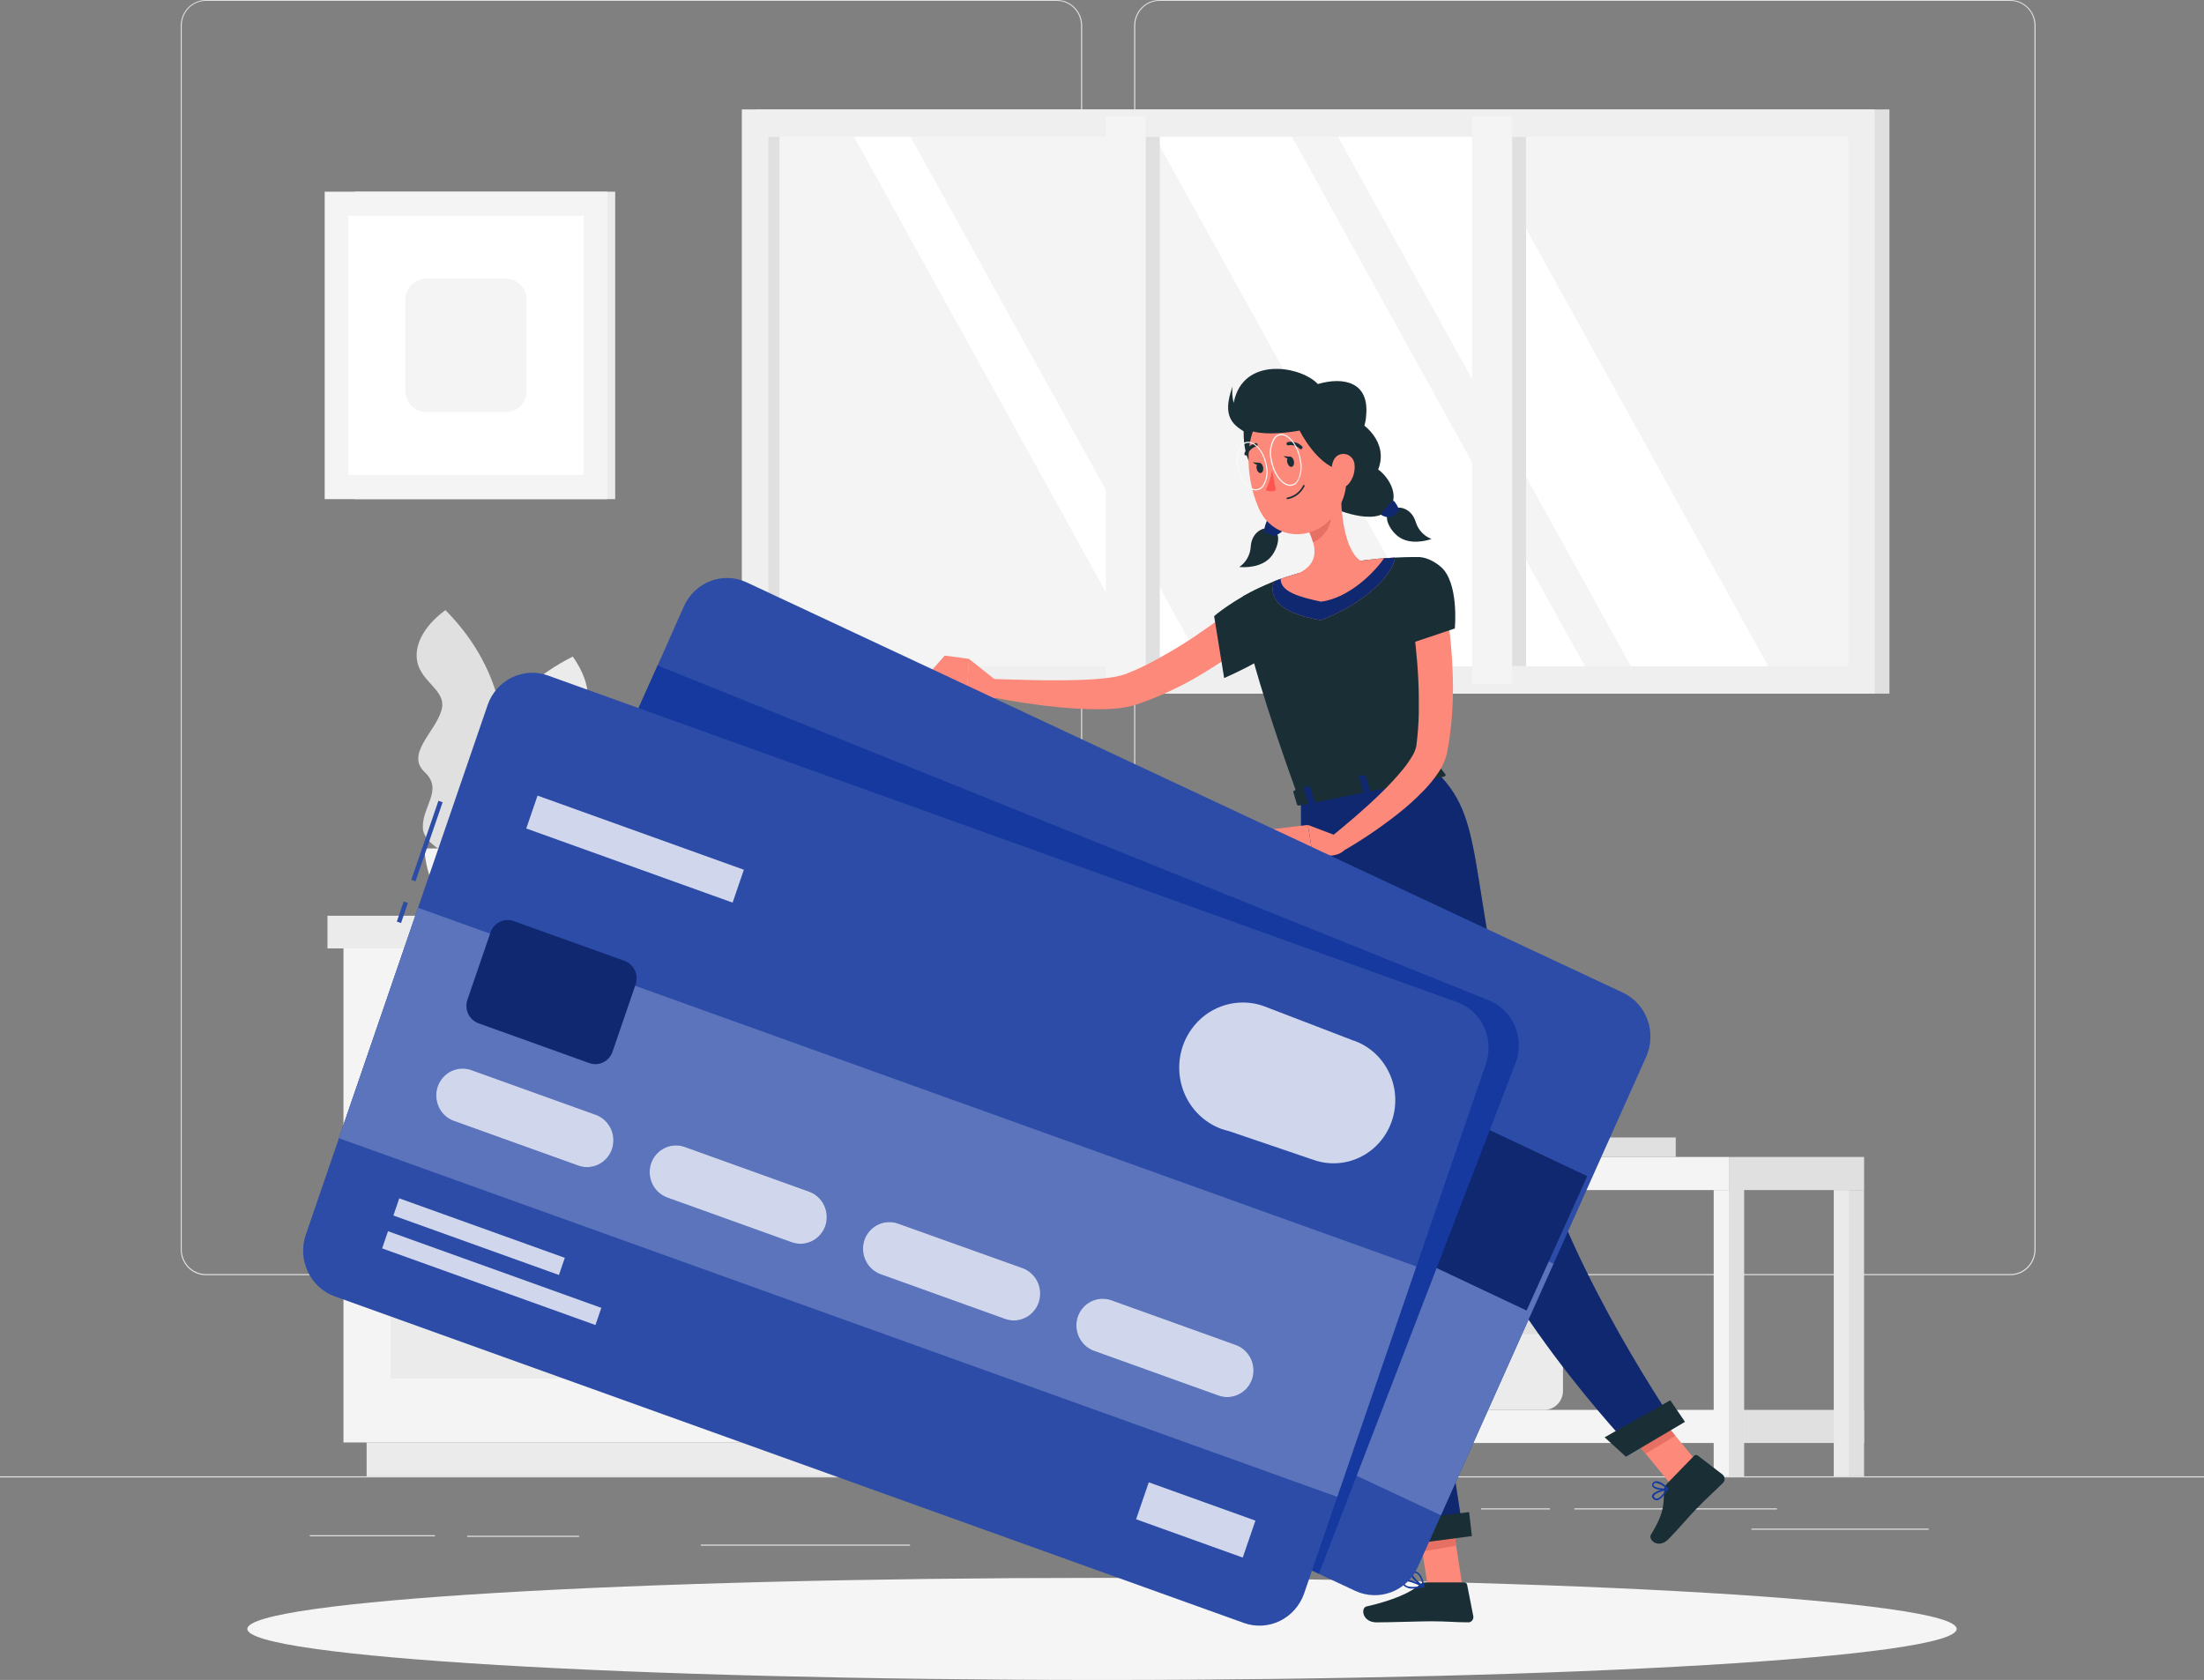 <svg width="404" height="308" viewBox="0 0 404 308" fill="none" xmlns="http://www.w3.org/2000/svg">
<rect x="0" y="0" width="404" height="308" fill="#808080" stroke="none"/>
<g clip-path="url(#clip0_198_1987)">
<path d="M0 270.664H404V270.871H0V270.664Z" fill="#E0E0E0"/>
<path d="M56.786 281.461H79.726V281.668H56.786V281.461Z" fill="#E0E0E0"/>
<path d="M85.647 281.562H106.146V281.769H85.647V281.562Z" fill="#E0E0E0"/>
<path d="M180.491 276.773H208.084V276.98H180.491V276.773Z" fill="#E0E0E0"/>
<path d="M128.456 283.184H166.804V283.39H128.456V283.184Z" fill="#E0E0E0"/>
<path d="M288.585 276.535H325.713V276.742H288.585V276.535Z" fill="#E0E0E0"/>
<path d="M271.488 276.535H284.101V276.742H271.488V276.535Z" fill="#E0E0E0"/>
<path d="M321.043 280.254H353.532V280.461H321.043V280.254Z" fill="#E0E0E0"/>
<path d="M212.505 233.794H368.521C369.744 233.792 370.915 233.294 371.778 232.409C372.642 231.524 373.127 230.324 373.127 229.074V4.679C373.116 3.436 372.627 2.247 371.764 1.371C370.902 0.495 369.737 0.002 368.521 0L212.505 0C211.281 0 210.107 0.497 209.242 1.383C208.377 2.268 207.891 3.469 207.891 4.721V229.074C207.891 230.326 208.377 231.526 209.242 232.412C210.107 233.297 211.281 233.794 212.505 233.794ZM368.521 0.165C369.69 0.168 370.81 0.644 371.636 1.49C372.461 2.337 372.925 3.483 372.925 4.679V229.074C372.925 230.269 372.461 231.416 371.636 232.263C370.81 233.109 369.69 233.585 368.521 233.588H212.505C211.336 233.583 210.216 233.106 209.39 232.261C208.563 231.415 208.097 230.27 208.093 229.074V4.679C208.097 3.483 208.563 2.338 209.39 1.492C210.216 0.647 211.336 0.17 212.505 0.165H368.521Z" fill="#E0E0E0"/>
<path d="M37.726 233.794H193.751C194.973 233.79 196.144 233.291 197.008 232.407C197.873 231.523 198.36 230.324 198.364 229.074V4.679C198.352 3.435 197.86 2.246 196.996 1.37C196.133 0.494 194.967 0.002 193.751 0L37.726 0C36.512 0.004 35.349 0.498 34.488 1.374C33.627 2.25 33.139 3.437 33.128 4.679V229.074C33.127 229.693 33.245 230.306 33.476 230.878C33.706 231.45 34.045 231.97 34.471 232.408C34.898 232.847 35.406 233.195 35.964 233.432C36.522 233.67 37.121 233.793 37.726 233.794ZM193.751 0.165C194.919 0.17 196.039 0.647 196.865 1.492C197.692 2.338 198.158 3.483 198.162 4.679V229.074C198.158 230.27 197.692 231.415 196.865 232.261C196.039 233.106 194.919 233.583 193.751 233.588H37.726C36.557 233.583 35.437 233.106 34.611 232.261C33.785 231.415 33.318 230.27 33.314 229.074V4.679C33.318 3.483 33.785 2.338 34.611 1.492C35.437 0.647 36.557 0.17 37.726 0.165H193.751Z" fill="#E0E0E0"/>
<path d="M138.685 20.062H346.341V127.171H138.685V20.062Z" fill="#E0E0E0"/>
<path d="M135.979 20.062H343.635V127.171H135.979V20.062Z" fill="#EFEFEF"/>
<path d="M140.835 25.082H338.771V122.138H140.835V25.082Z" fill="#F4F4F4"/>
<path d="M324.113 122.146L270.43 25.09H245.277L298.952 122.146H324.113Z" fill="white"/>
<path d="M290.509 122.146L236.825 25.09H211.672L265.348 122.146H290.509Z" fill="white"/>
<path d="M220.584 122.146L166.909 25.09H156.55L210.225 122.146H220.584Z" fill="white"/>
<path d="M205.272 25.082H212.593V122.138H205.272V25.082Z" fill="#E0E0E0"/>
<path d="M272.417 25.082H279.737V122.138H272.417V25.082Z" fill="#E0E0E0"/>
<path d="M202.703 21.355H210.023V125.339H202.703V21.355Z" fill="#F4F4F4"/>
<path d="M269.847 21.355H277.168V125.339H269.847V21.355Z" fill="#F4F4F4"/>
<path d="M140.835 25.082H142.879V122.138H140.835V25.082Z" fill="#E0E0E0"/>
<path d="M87.393 158.796C87.393 158.796 102.212 132.663 81.656 111.863C81.656 111.863 76.291 115.435 76.372 120.246C76.453 125.058 82.117 126.273 80.905 130.291C79.693 134.309 74.336 138.244 77.842 141.559C81.349 144.874 77.285 147.834 77.519 151.893C77.754 155.952 87.393 158.796 87.393 158.796Z" fill="#E0E0E0"/>
<path d="M85.066 163.07C85.066 163.07 79.063 133.491 104.984 120.379C104.984 120.379 108.967 125.505 107.408 130.043C105.848 134.582 100.095 133.912 100.014 138.112C99.933 142.312 103.796 147.776 99.441 149.793C95.085 151.811 98.043 155.928 96.564 159.714C95.085 163.5 85.066 163.07 85.066 163.07Z" fill="#EBEBEB"/>
<path d="M98.261 155.555C98.261 155.555 98.002 167.889 88.031 167.889C78.061 167.889 77.794 155.555 77.794 155.555H98.261Z" fill="#F4F4F4"/>
<path d="M167.45 158.281C167.45 158.281 167.111 167.888 153.997 167.888C140.883 167.888 140.536 158.281 140.536 158.281H167.45Z" fill="#EBEBEB"/>
<path d="M137.013 160.664C137.013 160.664 136.754 167.89 126.897 167.89C117.039 167.89 116.788 160.664 116.788 160.664H137.013Z" fill="#EBEBEB"/>
<path d="M158.214 173.883H180.289V264.466H158.214V173.883Z" fill="#EBEBEB"/>
<path d="M67.201 264.457H176.055V270.666H67.201V264.457Z" fill="#EBEBEB"/>
<path d="M62.96 173.875H158.215V264.458H62.96V173.875Z" fill="#F4F4F4"/>
<path d="M71.637 182.637H149.536V214.763H71.637V182.637Z" fill="#EBEBEB"/>
<path d="M71.637 220.617H149.536V252.743H71.637V220.617Z" fill="#EBEBEB"/>
<path d="M101.808 186.16H119.334C119.905 186.16 120.452 185.929 120.857 185.517C121.261 185.105 121.489 184.545 121.491 183.961C121.487 183.377 121.258 182.818 120.855 182.405C120.451 181.992 119.905 181.758 119.334 181.754H101.808C101.237 181.758 100.691 181.992 100.288 182.405C99.884 182.818 99.655 183.377 99.651 183.961C99.653 184.545 99.881 185.105 100.286 185.517C100.69 185.929 101.238 186.16 101.808 186.16Z" fill="#F4F4F4"/>
<path d="M101.808 224.137H119.334C119.905 224.137 120.452 223.905 120.857 223.493C121.261 223.081 121.489 222.522 121.491 221.938C121.487 221.354 121.258 220.795 120.855 220.382C120.451 219.969 119.905 219.735 119.334 219.73H101.808C101.237 219.735 100.691 219.969 100.288 220.382C99.884 220.795 99.655 221.354 99.651 221.938C99.653 222.522 99.881 223.081 100.286 223.493C100.69 223.905 101.238 224.137 101.808 224.137Z" fill="#F4F4F4"/>
<path d="M60.026 167.891H158.223V173.884H60.026V167.891Z" fill="#EBEBEB"/>
<path d="M158.223 167.879H183.384V173.873H158.223V167.879Z" fill="#E0E0E0"/>
<path d="M64.947 35.145H112.765V91.51H64.947V35.145Z" fill="#EBEBEB"/>
<path d="M59.517 35.145H111.334V91.51H59.517V35.145Z" fill="#F4F4F4"/>
<path d="M63.856 39.582H106.995V87.06H63.856V39.582Z" fill="white"/>
<path d="M78.118 51.09H92.734C94.836 51.09 96.54 52.833 96.54 54.984V71.659C96.54 73.809 94.836 75.552 92.734 75.552H78.118C76.016 75.552 74.312 73.809 74.312 71.659V54.984C74.312 52.833 76.016 51.09 78.118 51.09Z" fill="#F4F4F4"/>
<path d="M186.575 218.188H192.126V270.667H186.575V218.188Z" fill="#E0E0E0"/>
<path opacity="0.5" d="M186.575 218.188H189.354V270.667H186.575V218.188Z" fill="#F4F4F4"/>
<path d="M210.888 232.885H214.702C214.284 232.523 213.948 232.072 213.717 231.564C213.487 231.055 213.368 230.502 213.368 229.941H258.56C258.559 230.502 258.439 231.056 258.207 231.565C257.975 232.073 257.638 232.523 257.219 232.885H260.984C262.334 232.885 263.629 233.433 264.583 234.41C265.538 235.387 266.074 236.711 266.074 238.093V253.279C266.074 254.661 265.538 255.986 264.583 256.962C263.629 257.939 262.334 258.488 260.984 258.488H210.888C209.538 258.488 208.243 257.939 207.288 256.962C206.334 255.986 205.797 254.661 205.797 253.279V238.093C205.797 236.711 206.334 235.387 207.288 234.41C208.243 233.433 209.538 232.885 210.888 232.885Z" fill="#F4F4F4"/>
<path d="M252.686 244.102H283.075C284.967 244.102 286.501 245.671 286.501 247.607V254.981C286.501 256.917 284.967 258.486 283.075 258.486H252.686C250.794 258.486 249.26 256.917 249.26 254.981V247.607C249.26 245.671 250.794 244.102 252.686 244.102Z" fill="#EBEBEB"/>
<path d="M250.408 240.93H285.354C285.987 240.93 286.501 241.455 286.501 242.104V243.443C286.501 244.091 285.987 244.617 285.354 244.617H250.408C249.774 244.617 249.26 244.091 249.26 243.443V242.104C249.26 241.455 249.774 240.93 250.408 240.93Z" fill="#E0E0E0"/>
<path d="M245.826 194.75C245.826 194.75 245.301 212.111 225.424 212.111C205.547 212.111 205.022 194.75 205.022 194.75H245.826Z" fill="#EBEBEB"/>
<path d="M316.906 212.117H341.695V218.185H316.906V212.117Z" fill="#E0E0E0"/>
<path d="M167.337 212.117H316.897V218.185H167.337V212.117Z" fill="#F4F4F4"/>
<path d="M316.906 258.488H341.695V264.556H316.906V258.488Z" fill="#E0E0E0"/>
<path d="M336.137 218.188H341.688V270.667H336.137V218.188Z" fill="#E0E0E0"/>
<path opacity="0.5" d="M336.136 218.188H338.916V270.667H336.136V218.188Z" fill="#F4F4F4"/>
<path d="M314.126 218.188H319.677V270.667H314.126V218.188Z" fill="#F4F4F4"/>
<path d="M316.897 218.188H319.677V270.667H316.897V218.188Z" fill="#E0E0E0"/>
<path d="M167.345 218.188H172.896V270.667H167.345V218.188Z" fill="#F4F4F4"/>
<path d="M170.116 218.188H172.896V270.667H170.116V218.188Z" fill="#E0E0E0"/>
<path d="M167.337 258.488H316.897V264.556H167.337V258.488Z" fill="#F4F4F4"/>
<path d="M277.014 208.539H307.169V212.119H277.014V208.539Z" fill="#E0E0E0"/>
<path d="M266.212 208.531H277.015V212.111H266.212V208.531Z" fill="#EBEBEB"/>
<path d="M202 308.002C115.477 308.002 45.337 303.812 45.337 298.644C45.337 293.475 115.477 289.285 202 289.285C288.523 289.285 358.663 293.475 358.663 298.644C358.663 303.812 288.523 308.002 202 308.002Z" fill="#F5F5F5"/>
<path d="M227.96 79.115C227.904 88.912 234.764 88.813 234.626 85.729C234.489 82.646 236.186 75.404 234.626 76.106C233.067 76.809 227.985 74.784 227.96 79.115Z" fill="#1A2E35"/>
<path d="M232.276 96.856C231.33 96.781 229.431 97.683 229.262 100.237C229.218 100.979 229.006 101.701 228.642 102.345C228.279 102.989 227.775 103.538 227.169 103.949C227.169 103.949 230.312 104.338 232.373 102.668C234.053 101.32 234.797 98.369 233.916 97.707C233.432 97.311 232.874 97.021 232.276 96.856Z" fill="#1A2E35"/>
<path d="M233.511 89.898C231.895 91.362 230.417 95.231 234.061 97.066C237.705 98.901 243.434 94.586 243.434 94.586L237.139 91.602L233.511 89.898Z" fill="#1A2E35"/>
<path d="M231.718 97.213C231.806 96.677 231.953 96.153 232.154 95.65C232.169 95.608 232.193 95.57 232.223 95.537C232.252 95.505 232.288 95.478 232.328 95.46C232.368 95.441 232.411 95.431 232.454 95.43C232.498 95.428 232.542 95.436 232.582 95.452H232.647L234.885 96.981C234.921 97.006 234.952 97.038 234.976 97.075C235 97.113 235.017 97.154 235.025 97.198C235.034 97.242 235.033 97.287 235.024 97.331C235.016 97.374 234.999 97.416 234.974 97.453C234.949 97.487 234.919 97.517 234.885 97.543C234.562 97.784 234.216 97.989 233.851 98.155C233.326 98.37 232.235 97.758 231.863 97.494C231.817 97.465 231.779 97.423 231.753 97.374C231.728 97.324 231.716 97.269 231.718 97.213Z" fill="#15399E"/>
<path opacity="0.3" d="M231.718 97.213C231.806 96.677 231.953 96.153 232.154 95.65C232.169 95.608 232.193 95.57 232.223 95.537C232.252 95.505 232.288 95.478 232.328 95.46C232.368 95.441 232.411 95.431 232.454 95.43C232.498 95.428 232.542 95.436 232.582 95.452H232.647L234.885 96.981C234.921 97.006 234.952 97.038 234.976 97.075C235 97.113 235.017 97.154 235.025 97.198C235.034 97.242 235.033 97.287 235.024 97.331C235.016 97.374 234.999 97.416 234.974 97.453C234.949 97.487 234.919 97.517 234.885 97.543C234.562 97.784 234.216 97.989 233.851 98.155C233.326 98.37 232.235 97.758 231.863 97.494C231.817 97.465 231.779 97.423 231.753 97.374C231.728 97.324 231.716 97.269 231.718 97.213Z" fill="black"/>
<path d="M255.804 93.154C256.701 92.848 258.753 93.261 259.513 95.709C259.729 96.418 260.103 97.067 260.604 97.605C261.106 98.143 261.722 98.555 262.405 98.809C262.405 98.809 259.44 99.95 257.048 98.809C255.109 97.908 253.735 95.213 254.406 94.353C254.786 93.859 255.262 93.45 255.804 93.154Z" fill="#1A2E35"/>
<path d="M246.9 76.332C250.173 77.241 254.576 81.21 252.621 86.079C254.552 87.427 257.025 91.304 254.132 93.784C251.021 96.454 243.369 92.709 243.369 92.709L243.313 91.436L242.4 81.962L246.9 76.332Z" fill="#1A2E35"/>
<path d="M256.426 93.369C256.211 92.868 255.94 92.393 255.618 91.956C255.561 91.884 255.479 91.839 255.39 91.83C255.3 91.821 255.211 91.848 255.141 91.906L255.093 91.956L253.283 93.981C253.252 94.012 253.228 94.05 253.211 94.091C253.194 94.132 253.186 94.176 253.186 94.221C253.186 94.265 253.194 94.309 253.211 94.35C253.228 94.392 253.252 94.429 253.283 94.46C253.308 94.492 253.342 94.515 253.38 94.527C253.747 94.681 254.129 94.794 254.519 94.865C255.085 94.948 255.957 94.097 256.297 93.749C256.353 93.707 256.396 93.648 256.419 93.58C256.442 93.512 256.445 93.439 256.426 93.369Z" fill="#15399E"/>
<path opacity="0.3" d="M256.426 93.369C256.211 92.868 255.94 92.393 255.618 91.956C255.561 91.884 255.479 91.839 255.39 91.83C255.3 91.821 255.211 91.848 255.141 91.906L255.093 91.956L253.283 93.981C253.252 94.012 253.228 94.05 253.211 94.091C253.194 94.132 253.186 94.176 253.186 94.221C253.186 94.265 253.194 94.309 253.211 94.35C253.228 94.392 253.252 94.429 253.283 94.46C253.308 94.492 253.342 94.515 253.38 94.527C253.747 94.681 254.129 94.794 254.519 94.865C255.085 94.948 255.957 94.097 256.297 93.749C256.353 93.707 256.396 93.648 256.419 93.58C256.442 93.512 256.445 93.439 256.426 93.369Z" fill="black"/>
<path d="M226.983 110.836C225.44 112.059 223.751 113.366 222.054 114.556C220.358 115.747 218.653 116.945 216.899 118.045C215.146 119.144 213.368 120.17 211.575 121.145L210.225 121.848L208.852 122.501C208.399 122.724 207.939 122.922 207.47 123.104L206.783 123.394C206.549 123.485 206.298 123.6 206.153 123.642C205.308 123.905 204.443 124.096 203.567 124.212C202.614 124.353 201.612 124.452 200.594 124.526C198.566 124.659 196.481 124.716 194.388 124.725C192.296 124.733 190.179 124.725 188.07 124.659L181.727 124.477L181.331 127.726C185.575 128.6 189.861 129.249 194.17 129.668C196.344 129.867 198.525 130.016 200.755 130.032C201.871 130.032 203.002 130.032 204.165 129.925C205.417 129.851 206.657 129.643 207.866 129.305C208.238 129.205 208.472 129.106 208.747 129.015L209.555 128.726C210.096 128.544 210.629 128.346 211.171 128.122L212.738 127.478L214.273 126.783C216.303 125.848 218.28 124.8 220.196 123.642C222.103 122.493 223.977 121.302 225.787 120.029C227.635 118.748 229.415 117.369 231.12 115.895L226.983 110.836Z" fill="#FD897B"/>
<path d="M235.37 107.124C233.358 105.52 225.076 110.77 222.555 112.961L224.389 124.311C224.389 124.311 236.307 119.202 237.026 115.714C237.77 112.068 236.889 108.348 235.37 107.124Z" fill="#1A2E35"/>
<path d="M182.607 124.761L177.614 120.801L177.218 126.927C177.218 126.927 180.66 129.109 182.931 127.753L182.607 124.761Z" fill="#FD897B"/>
<path d="M173.162 120.195L170.609 123.105L177.251 126.925L177.646 120.799L173.162 120.195Z" fill="#FD897B"/>
<path d="M268.029 290.565L261.735 291.045L259.44 276.222L265.726 275.742L268.029 290.565Z" fill="#FD897B"/>
<path d="M312.559 269.846L307.218 273.285L297.708 261.744L303.048 258.297L312.559 269.846Z" fill="#FD897B"/>
<path d="M305.529 272.052L310.53 266.902C310.616 266.814 310.731 266.76 310.852 266.751C310.974 266.742 311.095 266.778 311.193 266.852L315.742 270.333C315.952 270.506 316.086 270.758 316.114 271.032C316.143 271.306 316.064 271.581 315.895 271.796L315.823 271.879C314.053 273.64 313.108 274.4 310.91 276.666C309.561 278.063 307.726 280.237 305.86 282.163C303.993 284.089 302.038 282.295 302.628 281.336C305.359 276.98 304.866 275.351 305.052 273.135C305.074 272.727 305.244 272.341 305.529 272.052Z" fill="#1A2E35"/>
<path d="M261.315 290.118H268.409C268.534 290.117 268.655 290.162 268.751 290.244C268.847 290.325 268.912 290.439 268.934 290.564L270.058 296.301C270.103 296.553 270.049 296.813 269.909 297.025C269.768 297.237 269.552 297.384 269.306 297.434C269.231 297.442 269.155 297.442 269.08 297.434C266.607 297.434 265.404 297.244 262.285 297.244C260.37 297.244 255.013 297.442 252.338 297.442C249.664 297.442 249.397 294.764 250.488 294.524C255.336 293.433 258.673 291.936 260.265 290.498C260.557 290.244 260.931 290.108 261.315 290.118Z" fill="#1A2E35"/>
<path d="M259.441 276.221L260.717 284.455L266.923 283.389L265.735 275.75L259.441 276.221Z" fill="#E77064"/>
<path d="M303.048 258.305L297.707 261.744L301.642 266.522L307.104 263.224L303.048 258.305Z" fill="#E77064"/>
<path d="M263.246 141.474L238.085 146.492C225.084 110.472 227.912 109.29 227.912 109.29C229.74 108.261 231.629 107.35 233.568 106.562L233.908 106.43C235.524 105.826 235.847 105.735 237.996 105.09C241.697 104.189 245.147 103.437 249.421 102.817L250.229 102.701C251.037 102.602 251.772 102.519 252.516 102.445C253.017 102.387 253.518 102.354 253.994 102.321L255.61 102.23C258.374 102.089 260.353 102.131 260.353 102.131C259.586 124.626 260.83 131.082 263.246 141.474Z" fill="#1A2E35"/>
<path d="M245.785 89.898C245.785 93.8 246.374 100.836 249.429 102.836C249.429 102.836 249.146 106.854 242.318 108.21C234.804 109.706 238.004 105.11 238.004 105.11C241.906 103.291 241.236 100.199 239.943 97.421L245.785 89.898Z" fill="#FD897B"/>
<path d="M243.402 92.965L239.943 97.421C240.243 98.066 240.492 98.735 240.687 99.421C242.214 98.876 244.032 96.693 243.919 94.982C243.869 94.283 243.694 93.599 243.402 92.965Z" fill="#E77064"/>
<path d="M246.149 80.936C246.957 87.293 247.45 89.963 244.961 93.807C241.22 99.594 233.415 99.222 230.757 93.245C228.333 87.863 227.428 78.364 232.963 74.686C233.899 74.053 234.948 73.615 236.05 73.397C237.151 73.179 238.284 73.186 239.383 73.416C240.483 73.646 241.527 74.096 242.456 74.739C243.386 75.383 244.182 76.207 244.8 77.166C245.527 78.299 245.989 79.59 246.149 80.936Z" fill="#FD897B"/>
<path d="M225.924 70.866C225.81 71.874 225.884 72.895 226.142 73.875C226.2 73.542 226.279 73.214 226.377 72.891C228.59 65.401 238.561 67.187 241.567 70.411C246.415 68.989 251.029 70.122 250.415 76.198C250.338 77.763 249.787 79.266 248.839 80.497C249.59 82.63 248.839 86.028 246.358 86.127C242.868 86.267 239.555 81.538 238.222 78.943C235.798 79.364 232.307 79.769 229.657 79.108C229.213 79.381 228.849 79.571 228.849 79.571C226.029 78.025 223.88 76.529 225.924 70.866Z" fill="#1A2E35"/>
<path d="M248.298 85.274C248.395 86.508 248.015 87.731 247.239 88.68C246.189 89.929 244.815 89.193 244.322 87.713C243.91 86.374 243.967 84.117 245.373 83.414C245.617 83.297 245.881 83.23 246.15 83.217C246.42 83.204 246.689 83.246 246.942 83.34C247.196 83.433 247.429 83.577 247.628 83.763C247.828 83.949 247.989 84.173 248.104 84.423C248.225 84.69 248.291 84.98 248.298 85.274Z" fill="#FD897B"/>
<path d="M238.465 146.495C238.465 146.495 238.368 197.602 242.456 216.848C246.707 236.871 259.206 282.423 259.206 282.423L268.256 281.224C268.256 281.224 261.17 235.209 258.156 215.31C254.867 193.626 256.879 142.824 256.879 142.824L238.465 146.495Z" fill="#15399E"/>
<path opacity="0.3" d="M238.465 146.495C238.465 146.495 238.368 197.602 242.456 216.848C246.707 236.871 259.206 282.423 259.206 282.423L268.256 281.224C268.256 281.224 261.17 235.209 258.156 215.31C254.867 193.626 256.879 142.824 256.879 142.824L238.465 146.495Z" fill="black"/>
<path d="M257.662 283.225L269.807 281.621L269.29 277.223L255.505 278.876L257.662 283.225Z" fill="#1A2E35"/>
<path d="M244.726 145.172C244.726 145.172 258.276 187.409 265.007 211.739C272.101 237.408 299.299 265.798 299.299 265.798L307.096 261.185C307.096 261.185 288.512 234.234 281.684 210.284C267.778 161.665 273.491 151.364 263.246 141.477L244.726 145.172Z" fill="#15399E"/>
<path opacity="0.3" d="M244.726 145.172C244.726 145.172 258.276 187.409 265.007 211.739C272.101 237.408 299.299 265.798 299.299 265.798L307.096 261.185C307.096 261.185 288.512 234.234 281.684 210.284C267.778 161.665 273.491 151.364 263.246 141.477L244.726 145.172Z" fill="black"/>
<path d="M298.03 267.077L308.865 260.678L306.167 256.727L294.135 263.514L298.03 267.077Z" fill="#1A2E35"/>
<path d="M237.18 84.549C237.277 85.062 237.092 85.525 236.76 85.591C236.429 85.657 236.09 85.293 235.952 84.764C235.815 84.235 236.041 83.781 236.372 83.714C236.704 83.648 237.083 84.037 237.18 84.549Z" fill="#1A2E35"/>
<path d="M231.532 85.672C231.629 86.185 231.443 86.656 231.112 86.722C230.781 86.788 230.441 86.425 230.344 85.895C230.247 85.366 230.433 84.912 230.764 84.854C231.096 84.796 231.435 85.151 231.532 85.672Z" fill="#1A2E35"/>
<path d="M230.91 84.861L229.642 84.754C229.642 84.754 230.442 85.589 230.91 84.861Z" fill="#1A2E35"/>
<path d="M233.188 86.258C232.965 87.511 232.573 88.727 232.025 89.871C232.314 90.009 232.63 90.081 232.95 90.081C233.27 90.081 233.585 90.009 233.875 89.871L233.188 86.258Z" fill="#FD5652"/>
<path d="M235.992 91.525C236.667 91.412 237.306 91.133 237.853 90.713C238.4 90.292 238.84 89.743 239.135 89.111C239.143 89.093 239.148 89.073 239.148 89.054C239.149 89.034 239.146 89.014 239.139 88.996C239.132 88.978 239.122 88.961 239.109 88.946C239.096 88.932 239.08 88.92 239.062 88.912C239.026 88.898 238.985 88.899 238.949 88.914C238.913 88.93 238.884 88.959 238.868 88.995C238.586 89.576 238.174 90.08 237.666 90.468C237.158 90.856 236.568 91.116 235.943 91.227C235.924 91.23 235.906 91.237 235.889 91.248C235.873 91.258 235.858 91.272 235.847 91.288C235.836 91.304 235.828 91.322 235.823 91.342C235.819 91.361 235.819 91.381 235.822 91.401C235.83 91.439 235.852 91.474 235.883 91.497C235.915 91.52 235.954 91.53 235.992 91.525Z" fill="#1A2E35"/>
<path d="M238.465 82.349C238.543 82.345 238.617 82.312 238.672 82.255C238.727 82.199 238.76 82.123 238.764 82.043C238.76 81.959 238.726 81.879 238.667 81.82C238.321 81.487 237.902 81.244 237.445 81.11C236.988 80.976 236.507 80.956 236.041 81.051C235.964 81.074 235.9 81.127 235.861 81.198C235.821 81.269 235.811 81.353 235.831 81.431C235.84 81.47 235.857 81.505 235.88 81.537C235.903 81.568 235.932 81.595 235.965 81.615C235.998 81.635 236.034 81.648 236.072 81.653C236.11 81.659 236.149 81.656 236.186 81.647C236.556 81.579 236.936 81.601 237.297 81.71C237.657 81.819 237.988 82.013 238.263 82.275C238.318 82.325 238.391 82.352 238.465 82.349Z" fill="#1A2E35"/>
<path d="M228.397 83.499C228.456 83.5 228.514 83.482 228.563 83.448C228.612 83.414 228.65 83.365 228.671 83.309C228.811 82.955 229.029 82.638 229.308 82.385C229.587 82.131 229.919 81.946 230.279 81.845C230.318 81.838 230.355 81.824 230.388 81.802C230.421 81.78 230.45 81.752 230.473 81.719C230.495 81.686 230.511 81.649 230.519 81.61C230.528 81.57 230.529 81.53 230.522 81.49C230.506 81.411 230.461 81.341 230.396 81.295C230.332 81.249 230.252 81.23 230.174 81.242C229.713 81.36 229.287 81.588 228.93 81.909C228.573 82.23 228.296 82.633 228.122 83.085C228.106 83.122 228.097 83.162 228.096 83.203C228.095 83.243 228.102 83.283 228.116 83.321C228.13 83.358 228.152 83.393 228.179 83.422C228.206 83.451 228.239 83.474 228.275 83.491L228.397 83.499Z" fill="#1A2E35"/>
<path d="M236.501 89.078C236.751 89.079 236.998 89.021 237.222 88.908C237.447 88.794 237.642 88.629 237.794 88.425C238.174 87.819 238.427 87.139 238.538 86.427C238.65 85.716 238.616 84.989 238.44 84.292C237.979 81.679 236.38 79.555 234.869 79.555C234.617 79.558 234.37 79.62 234.145 79.734C233.92 79.849 233.722 80.013 233.568 80.216C233.188 80.822 232.934 81.503 232.823 82.214C232.712 82.925 232.745 83.652 232.921 84.35C233.382 86.962 234.99 89.078 236.501 89.078ZM234.885 79.786C236.299 79.786 237.818 81.836 238.262 84.35C238.545 86.003 238.319 87.491 237.656 88.293C237.522 88.472 237.35 88.617 237.152 88.717C236.955 88.818 236.737 88.871 236.517 88.872C235.095 88.872 233.584 86.83 233.139 84.317C232.968 83.652 232.933 82.959 233.038 82.28C233.142 81.601 233.383 80.952 233.745 80.373C233.876 80.194 234.046 80.048 234.24 79.946C234.435 79.844 234.65 79.79 234.869 79.786H234.885Z" fill="#F9F9F9"/>
<path d="M230.223 89.905C230.485 89.901 230.742 89.836 230.976 89.716C231.21 89.596 231.414 89.423 231.573 89.21C231.936 88.654 232.181 88.026 232.294 87.367C232.406 86.708 232.384 86.032 232.227 85.382C231.815 82.952 230.264 80.984 228.769 80.984C228.507 80.992 228.25 81.058 228.017 81.18C227.783 81.301 227.579 81.475 227.42 81.687C227.06 82.244 226.817 82.87 226.704 83.527C226.592 84.184 226.612 84.858 226.765 85.507C227.169 87.945 228.721 89.905 230.223 89.905ZM228.793 81.191C230.199 81.191 231.654 83.084 232.025 85.424C232.17 86.044 232.191 86.687 232.085 87.315C231.979 87.944 231.75 88.543 231.411 89.078C231.267 89.263 231.085 89.414 230.879 89.521C230.673 89.628 230.446 89.688 230.215 89.698C228.809 89.698 227.347 87.813 226.983 85.473C226.84 84.854 226.819 84.211 226.923 83.583C227.027 82.956 227.254 82.356 227.589 81.819C227.733 81.633 227.914 81.48 228.12 81.372C228.327 81.263 228.553 81.202 228.785 81.191H228.793Z" fill="#F9F9F9"/>
<path d="M303.67 275.055C304.478 275.055 305.286 273.781 305.763 273.046C305.779 273.021 305.787 272.992 305.787 272.963C305.787 272.934 305.779 272.905 305.763 272.88C305.745 272.856 305.722 272.837 305.695 272.825C305.668 272.814 305.638 272.81 305.609 272.814C305.351 272.872 303.129 273.368 302.846 274.145C302.814 274.231 302.805 274.324 302.821 274.414C302.836 274.504 302.876 274.589 302.935 274.658C303.011 274.786 303.119 274.89 303.249 274.96C303.378 275.03 303.524 275.063 303.67 275.055ZM305.359 273.194C304.736 274.153 304.13 274.724 303.694 274.749C303.597 274.75 303.502 274.725 303.417 274.677C303.332 274.629 303.261 274.56 303.209 274.476C303.182 274.447 303.164 274.41 303.156 274.37C303.149 274.331 303.154 274.29 303.169 274.253C303.314 273.839 304.47 273.426 305.359 273.194Z" fill="#15399E"/>
<path d="M304.996 273.195C305.24 273.197 305.484 273.169 305.723 273.113C305.747 273.104 305.769 273.09 305.787 273.071C305.806 273.053 305.819 273.03 305.828 273.005C305.844 272.957 305.844 272.905 305.828 272.857C305.771 272.807 304.535 271.559 303.622 271.559H303.557C303.444 271.566 303.334 271.598 303.234 271.652C303.134 271.706 303.046 271.782 302.976 271.873C302.893 271.961 302.842 272.075 302.83 272.196C302.819 272.318 302.847 272.439 302.911 272.542C303.17 272.989 304.204 273.195 304.996 273.195ZM305.359 272.873C304.6 272.964 303.372 272.741 303.121 272.369C303.081 272.311 303.048 272.22 303.17 272.063C303.212 272.002 303.267 271.952 303.332 271.918C303.397 271.883 303.468 271.865 303.541 271.864C304.236 271.997 304.872 272.35 305.359 272.873Z" fill="#15399E"/>
<path d="M258.996 291.252C259.664 291.235 260.33 291.152 260.983 291.004C261.014 290.997 261.043 290.981 261.064 290.957C261.086 290.934 261.1 290.904 261.104 290.871C261.108 290.84 261.102 290.808 261.088 290.78C261.073 290.752 261.051 290.729 261.024 290.714C260.725 290.566 258.131 289.243 257.38 289.689C257.312 289.734 257.255 289.795 257.216 289.867C257.177 289.939 257.155 290.02 257.153 290.103C257.145 290.242 257.169 290.382 257.224 290.51C257.278 290.638 257.362 290.75 257.468 290.838C257.918 291.147 258.456 291.292 258.996 291.252ZM260.474 290.805C259.093 291.037 258.05 290.979 257.646 290.623C257.577 290.563 257.522 290.486 257.487 290.4C257.452 290.314 257.437 290.22 257.444 290.127C257.443 290.096 257.449 290.065 257.463 290.038C257.478 290.01 257.499 289.987 257.525 289.97C257.929 289.731 259.367 290.293 260.474 290.797V290.805Z" fill="#15399E"/>
<path d="M260.943 291.003H261.032C261.056 290.987 261.075 290.965 261.086 290.938C261.098 290.912 261.101 290.883 261.097 290.854C261.097 290.738 260.709 288.109 259.303 288.109H259.182C258.778 288.151 258.665 288.357 258.64 288.531C258.527 289.259 260.095 290.664 260.887 291.011L260.943 291.003ZM259.327 288.39C260.24 288.39 260.644 289.912 260.782 290.573C259.974 290.085 258.899 288.986 258.964 288.548C258.964 288.548 258.964 288.415 259.246 288.39H259.327Z" fill="#15399E"/>
<path d="M236.558 83.737L235.289 83.621C235.289 83.621 236.089 84.464 236.558 83.737Z" fill="#1A2E35"/>
<path d="M242.109 113.704C252.613 109.629 255.894 103.527 255.643 102.246L254.027 102.345H253.712C253.309 102.356 252.907 102.392 252.508 102.453C251.765 102.519 250.997 102.602 250.221 102.709L249.413 102.825C245.557 103.305 241.739 104.064 237.988 105.098C236.275 105.611 235.71 105.776 234.756 106.123L233.948 106.438L233.609 106.57C232.769 108.422 232.954 112.208 242.109 113.704Z" fill="#FD897B"/>
<path d="M242.109 113.704C252.613 109.629 255.894 103.527 255.643 102.246L254.027 102.345H253.712C251.579 105.445 246.909 109.728 242.149 110.315C238.32 109.488 234.708 108.546 234.74 106.123L233.932 106.438L233.593 106.57C232.769 108.422 232.954 112.208 242.109 113.704Z" fill="#15399E"/>
<path opacity="0.3" d="M242.109 113.704C252.613 109.629 255.894 103.527 255.643 102.246L254.027 102.345H253.712C251.579 105.445 246.909 109.728 242.149 110.315C238.32 109.488 234.708 108.546 234.74 106.123L233.932 106.438L233.593 106.57C232.769 108.422 232.954 112.208 242.109 113.704Z" fill="black"/>
<path d="M263.335 139.888L264.951 141.971C265.072 142.128 264.894 142.352 264.603 142.409L238.214 147.667C237.988 147.717 237.778 147.667 237.737 147.494L237.075 145.237C237.026 145.08 237.196 144.906 237.446 144.856L262.931 139.78C263.002 139.765 263.075 139.766 263.145 139.785C263.215 139.803 263.28 139.839 263.335 139.888Z" fill="#1A2E35"/>
<path d="M260.467 143.486L261.146 143.353C261.283 143.353 261.372 143.238 261.348 143.147L260.459 140.22C260.459 140.129 260.297 140.088 260.168 140.113L259.481 140.245C259.344 140.245 259.255 140.369 259.279 140.452L260.168 143.386C260.199 143.435 260.246 143.472 260.3 143.49C260.355 143.508 260.413 143.506 260.467 143.486Z" fill="#15399E"/>
<path opacity="0.3" d="M260.467 143.486L261.146 143.353C261.283 143.353 261.372 143.238 261.348 143.147L260.459 140.22C260.459 140.129 260.297 140.088 260.168 140.113L259.481 140.245C259.344 140.245 259.255 140.369 259.279 140.452L260.168 143.386C260.199 143.435 260.246 143.472 260.3 143.49C260.355 143.508 260.413 143.506 260.467 143.486Z" fill="black"/>
<path d="M258.672 112.11C258.979 114.07 259.27 116.244 259.48 118.278C259.691 120.311 259.876 122.411 259.973 124.527C260.027 125.569 260.059 126.611 260.07 127.652V130.753C260.03 132.777 259.876 134.798 259.61 136.804C259.456 137.491 259.182 138.143 258.802 138.73C258.316 139.534 257.776 140.302 257.186 141.029C255.895 142.597 254.513 144.085 253.049 145.485C251.57 146.94 250.019 148.345 248.427 149.717C246.835 151.09 245.195 152.454 243.579 153.768L245.316 156.513C249.119 154.381 252.755 151.952 256.192 149.246C257.968 147.857 259.642 146.338 261.201 144.699C262.035 143.823 262.8 142.88 263.488 141.88C264.343 140.7 264.951 139.352 265.274 137.92L265.573 136.168C265.678 135.597 265.751 135.027 265.815 134.465C265.977 133.324 266.066 132.191 266.155 131.058C266.323 128.806 266.374 126.546 266.308 124.288C266.243 122.047 266.122 119.815 265.904 117.591C265.686 115.368 265.411 113.185 264.975 110.887L258.672 112.11Z" fill="#FD897B"/>
<path d="M264.038 103.861C267.496 106.722 266.672 115.22 266.672 115.22L255.037 119.139C255.037 119.139 255.57 109.342 256.136 105.82C256.831 101.629 260.644 101.042 264.038 103.861Z" fill="#1A2E35"/>
<path d="M245.001 153.239L239.741 151.238L240.549 156.356C240.549 156.356 244.363 157.761 246.318 155.959L245.001 153.239Z" fill="#FD897B"/>
<path d="M233.479 151.999V155.951L240.549 156.356L239.741 151.238L233.479 151.999Z" fill="#FD897B"/>
<path d="M240.146 147.536L240.824 147.404C240.962 147.404 241.051 147.288 241.026 147.197L240.137 144.271C240.137 144.18 239.976 144.139 239.839 144.163L239.16 144.296C239.022 144.296 238.934 144.42 238.958 144.502L239.847 147.437C239.871 147.52 239.976 147.569 240.146 147.536Z" fill="#15399E"/>
<path opacity="0.3" d="M240.146 147.536L240.824 147.404C240.962 147.404 241.051 147.288 241.026 147.197L240.137 144.271C240.137 144.18 239.976 144.139 239.839 144.163L239.16 144.296C239.022 144.296 238.934 144.42 238.958 144.502L239.847 147.437C239.871 147.52 239.976 147.569 240.146 147.536Z" fill="black"/>
<path d="M250.302 145.501L250.989 145.369C251.126 145.369 251.215 145.253 251.183 145.162L250.294 142.236C250.294 142.145 250.14 142.103 250.003 142.128L249.316 142.26C249.187 142.26 249.09 142.384 249.122 142.467L250.011 145.402C250.035 145.501 250.165 145.543 250.302 145.501Z" fill="#15399E"/>
<path opacity="0.3" d="M250.302 145.501L250.989 145.369C251.126 145.369 251.215 145.253 251.183 145.162L250.294 142.236C250.294 142.145 250.14 142.103 250.003 142.128L249.316 142.26C249.187 142.26 249.09 142.384 249.122 142.467L250.011 145.402C250.035 145.501 250.165 145.543 250.302 145.501Z" fill="black"/>
<path d="M301.763 193.707L259.877 287.308C258.917 289.435 257.173 291.087 255.026 291.903C252.879 292.72 250.504 292.634 248.419 291.664L241.769 288.556L87.789 216.425C85.709 215.446 84.093 213.664 83.293 211.469C82.494 209.274 82.576 206.844 83.523 204.711L120.537 122.04L125.385 111.119C126.349 108.994 128.093 107.345 130.238 106.529C132.384 105.714 134.757 105.797 136.843 106.762L297.481 181.993C299.561 182.972 301.178 184.753 301.98 186.948C302.782 189.142 302.705 191.572 301.763 193.707Z" fill="#15399E"/>
<path opacity="0.1" d="M301.763 193.707L259.877 287.308C258.917 289.435 257.173 291.087 255.026 291.903C252.879 292.72 250.504 292.634 248.419 291.664L241.769 288.556L87.789 216.425C85.709 215.446 84.093 213.664 83.293 211.469C82.494 209.274 82.576 206.844 83.523 204.711L120.537 122.04L125.385 111.119C126.349 108.994 128.093 107.345 130.238 106.529C132.384 105.714 134.757 105.797 136.843 106.762L297.481 181.993C299.561 182.972 301.178 184.753 301.98 186.948C302.782 189.142 302.705 191.572 301.763 193.707Z" fill="white"/>
<path d="M108.412 149.083L284.761 231.691L264.122 277.814L87.774 195.206L108.412 149.083Z" fill="#15399E"/>
<path opacity="0.3" d="M108.412 149.083L284.761 231.691L264.122 277.814L87.774 195.206L108.412 149.083Z" fill="white"/>
<path d="M115.714 170.422L227.155 222.625L219.769 239.132L108.328 186.929L115.714 170.422Z" fill="#15399E"/>
<path opacity="0.8" d="M115.714 170.422L227.155 222.625L219.769 239.132L108.328 186.929L115.714 170.422Z" fill="white"/>
<path d="M114.448 132.275L290.938 215.637L279.827 240.264L103.337 156.902L114.448 132.275Z" fill="#15399E"/>
<path opacity="0.3" d="M114.448 132.275L290.938 215.637L279.827 240.264L103.337 156.902L114.448 132.275Z" fill="black"/>
<path d="M277.814 194.883L241.769 288.524L87.788 216.394C85.708 215.414 84.092 213.632 83.293 211.437C82.493 209.242 82.576 206.812 83.522 204.679L120.537 122.008L272.934 183.416C275.061 184.282 276.768 185.973 277.682 188.121C278.596 190.269 278.643 192.699 277.814 194.883Z" fill="#15399E"/>
<path d="M74.006 165.281L74.769 165.555L73.507 169.228L72.745 168.954L74.006 165.281Z" fill="#15399E"/>
<path opacity="0.1" d="M74.006 165.281L74.769 165.555L73.507 169.228L72.745 168.954L74.006 165.281Z" fill="white"/>
<path d="M80.37 146.816L81.132 147.09L76.163 161.567L75.401 161.293L80.37 146.816Z" fill="#15399E"/>
<path opacity="0.1" d="M80.37 146.816L81.132 147.09L76.163 161.567L75.401 161.293L80.37 146.816Z" fill="white"/>
<path d="M267.092 183.735L100.402 123.84C98.239 123.07 95.867 123.207 93.803 124.222C91.739 125.237 90.152 127.046 89.389 129.255L56.051 226.385C55.297 228.598 55.43 231.026 56.42 233.138C57.41 235.251 59.177 236.877 61.335 237.662L228.025 297.557C230.189 298.323 232.561 298.184 234.625 297.17C236.689 296.156 238.278 294.349 239.047 292.142L272.385 195.012C273.137 192.798 273.003 190.369 272.012 188.257C271.02 186.144 269.251 184.518 267.092 183.735Z" fill="#15399E"/>
<path opacity="0.1" d="M267.092 183.735L100.402 123.84C98.239 123.07 95.867 123.207 93.803 124.222C91.739 125.237 90.152 127.046 89.389 129.255L56.051 226.385C55.297 228.598 55.43 231.026 56.42 233.138C57.41 235.251 59.177 236.877 61.335 237.662L228.025 297.557C230.189 298.323 232.561 298.184 234.625 297.17C236.689 296.156 238.278 294.349 239.047 292.142L272.385 195.012C273.137 192.798 273.003 190.369 272.012 188.257C271.02 186.144 269.251 184.518 267.092 183.735Z" fill="white"/>
<path d="M76.626 166.428L259.622 232.18L245.12 274.433L62.123 208.681L76.626 166.428Z" fill="#15399E"/>
<path opacity="0.3" d="M76.626 166.428L259.622 232.18L245.12 274.433L62.123 208.681L76.626 166.428Z" fill="white"/>
<path d="M98.531 145.865L136.359 159.457L134.29 165.487L96.462 151.895L98.531 145.865Z" fill="#15399E"/>
<path opacity="0.8" d="M98.531 145.865L136.359 159.457L134.29 165.487L96.462 151.895L98.531 145.865Z" fill="white"/>
<path d="M73.187 219.701L103.536 230.605L102.455 233.757L72.105 222.852L73.187 219.701Z" fill="#15399E"/>
<path opacity="0.8" d="M73.187 219.701L103.536 230.605L102.455 233.757L72.105 222.852L73.187 219.701Z" fill="white"/>
<path d="M71.123 225.729L110.231 239.781L109.15 242.933L70.041 228.88L71.123 225.729Z" fill="#15399E"/>
<path opacity="0.8" d="M71.123 225.729L110.231 239.781L109.15 242.933L70.041 228.88L71.123 225.729Z" fill="white"/>
<path d="M210.572 271.763L230.126 278.789L227.799 285.567L208.245 278.541L210.572 271.763Z" fill="#15399E"/>
<path opacity="0.8" d="M210.572 271.763L230.126 278.789L227.799 285.567L208.245 278.541L210.572 271.763Z" fill="white"/>
<path d="M106.017 213.703L83.183 205.502C81.98 205.064 80.993 204.157 80.44 202.979C79.886 201.801 79.809 200.447 80.226 199.211C80.654 197.98 81.541 196.971 82.692 196.404C83.844 195.838 85.167 195.759 86.375 196.185L109.217 204.395C110.421 204.833 111.407 205.74 111.96 206.918C112.514 208.096 112.591 209.45 112.174 210.686C111.744 211.918 110.856 212.926 109.703 213.492C108.55 214.057 107.225 214.133 106.017 213.703Z" fill="#15399E"/>
<path d="M145.133 227.757L122.291 219.548C121.096 219.108 120.118 218.206 119.566 217.035C119.015 215.865 118.934 214.52 119.341 213.29C119.771 212.06 120.658 211.053 121.81 210.488C122.961 209.923 124.284 209.845 125.49 210.272L148.324 218.482C149.528 218.92 150.514 219.827 151.068 221.005C151.622 222.183 151.698 223.537 151.282 224.773C150.845 225.997 149.956 226.996 148.805 227.554C147.655 228.113 146.335 228.186 145.133 227.757Z" fill="#15399E"/>
<path d="M184.224 241.812L161.381 233.603C160.19 233.159 159.215 232.256 158.667 231.086C158.119 229.916 158.04 228.573 158.448 227.344C158.878 226.114 159.765 225.107 160.917 224.543C162.068 223.978 163.391 223.9 164.597 224.327L187.456 232.503C188.658 232.943 189.642 233.851 190.194 235.029C190.746 236.206 190.822 237.56 190.405 238.794C189.975 240.032 189.083 241.045 187.924 241.611C186.765 242.177 185.434 242.249 184.224 241.812Z" fill="#15399E"/>
<path d="M223.355 255.867L200.513 247.657C199.317 247.219 198.337 246.317 197.784 245.147C197.231 243.977 197.149 242.631 197.556 241.399C197.986 240.169 198.873 239.162 200.024 238.597C201.175 238.032 202.498 237.955 203.705 238.382L226.547 246.591C227.751 247.029 228.737 247.936 229.291 249.114C229.844 250.292 229.921 251.646 229.504 252.882C229.068 254.106 228.178 255.105 227.028 255.664C225.877 256.222 224.558 256.295 223.355 255.867Z" fill="#15399E"/>
<g opacity="0.8">
<path d="M106.017 213.703L83.183 205.502C81.98 205.064 80.993 204.157 80.44 202.979C79.886 201.801 79.809 200.447 80.226 199.211C80.654 197.98 81.541 196.971 82.692 196.404C83.844 195.838 85.167 195.759 86.375 196.185L109.217 204.395C110.421 204.833 111.407 205.74 111.96 206.918C112.514 208.096 112.591 209.45 112.174 210.686C111.744 211.918 110.856 212.926 109.703 213.492C108.55 214.057 107.225 214.133 106.017 213.703Z" fill="white"/>
<path d="M145.133 227.757L122.291 219.548C121.096 219.108 120.118 218.206 119.566 217.035C119.015 215.865 118.934 214.52 119.341 213.29C119.771 212.06 120.658 211.053 121.81 210.488C122.961 209.923 124.284 209.845 125.49 210.272L148.324 218.482C149.528 218.92 150.514 219.827 151.068 221.005C151.622 222.183 151.698 223.537 151.282 224.773C150.845 225.997 149.956 226.996 148.805 227.554C147.655 228.113 146.335 228.186 145.133 227.757Z" fill="white"/>
<path d="M184.224 241.812L161.381 233.603C160.19 233.159 159.215 232.256 158.667 231.086C158.119 229.916 158.04 228.573 158.448 227.344C158.878 226.114 159.765 225.107 160.917 224.543C162.068 223.978 163.391 223.9 164.597 224.327L187.456 232.503C188.658 232.943 189.642 233.851 190.194 235.029C190.746 236.206 190.822 237.56 190.405 238.794C189.975 240.032 189.083 241.045 187.924 241.611C186.765 242.177 185.434 242.249 184.224 241.812Z" fill="white"/>
<path d="M223.355 255.867L200.513 247.657C199.317 247.219 198.337 246.317 197.784 245.147C197.231 243.977 197.149 242.631 197.556 241.399C197.986 240.169 198.873 239.162 200.024 238.597C201.175 238.032 202.498 237.955 203.705 238.382L226.547 246.591C227.751 247.029 228.737 247.936 229.291 249.114C229.844 250.292 229.921 251.646 229.504 252.882C229.068 254.106 228.178 255.105 227.028 255.664C225.877 256.222 224.558 256.295 223.355 255.867Z" fill="white"/>
</g>
<path d="M94.148 168.867L114.473 176.17C116.199 176.79 117.107 178.725 116.501 180.491L112.266 192.831C111.659 194.597 109.769 195.526 108.042 194.906L87.718 187.603C85.992 186.983 85.084 185.048 85.69 183.282L89.925 170.942C90.531 169.176 92.422 168.247 94.148 168.867Z" fill="#15399E"/>
<path opacity="0.3" d="M94.148 168.867L114.473 176.17C116.199 176.79 117.107 178.725 116.501 180.491L112.266 192.831C111.659 194.597 109.769 195.526 108.042 194.906L87.718 187.603C85.992 186.983 85.084 185.048 85.69 183.282L89.925 170.942C90.531 169.176 92.422 168.247 94.148 168.867Z" fill="black"/>
<path d="M216.802 191.797C217.309 190.315 218.097 188.95 219.12 187.78C220.142 186.609 221.381 185.657 222.764 184.976C224.147 184.296 225.648 183.901 227.18 183.815C228.712 183.729 230.246 183.952 231.694 184.473L248.112 190.78L248.322 190.838L248.807 191.045L249.106 191.161C251.757 192.386 253.845 194.608 254.937 197.367C256.028 200.126 256.038 203.209 254.966 205.975C253.894 208.742 251.821 210.98 249.179 212.224C246.536 213.468 243.527 213.622 240.776 212.655L225.23 207.364C224.782 207.262 224.339 207.135 223.905 206.984C223.583 206.869 223.267 206.736 222.959 206.587C220.317 205.349 218.222 203.147 217.083 200.411C215.944 197.676 215.844 194.604 216.802 191.797Z" fill="#15399E"/>
<path opacity="0.8" d="M216.802 191.797C217.309 190.315 218.097 188.95 219.12 187.78C220.142 186.609 221.381 185.657 222.764 184.976C224.147 184.296 225.648 183.901 227.18 183.815C228.712 183.729 230.246 183.952 231.694 184.473L248.112 190.78L248.322 190.838L248.807 191.045L249.106 191.161C251.757 192.386 253.845 194.608 254.937 197.367C256.028 200.126 256.038 203.209 254.966 205.975C253.894 208.742 251.821 210.98 249.179 212.224C246.536 213.468 243.527 213.622 240.776 212.655L225.23 207.364C224.782 207.262 224.339 207.135 223.905 206.984C223.583 206.869 223.267 206.736 222.959 206.587C220.317 205.349 218.222 203.147 217.083 200.411C215.944 197.676 215.844 194.604 216.802 191.797Z" fill="white"/>
</g>
<defs>
<clipPath id="clip0_198_1987">
<rect width="404" height="308" fill="white" transform="matrix(-1 0 0 1 404 0)"/>
</clipPath>
</defs>
</svg>
